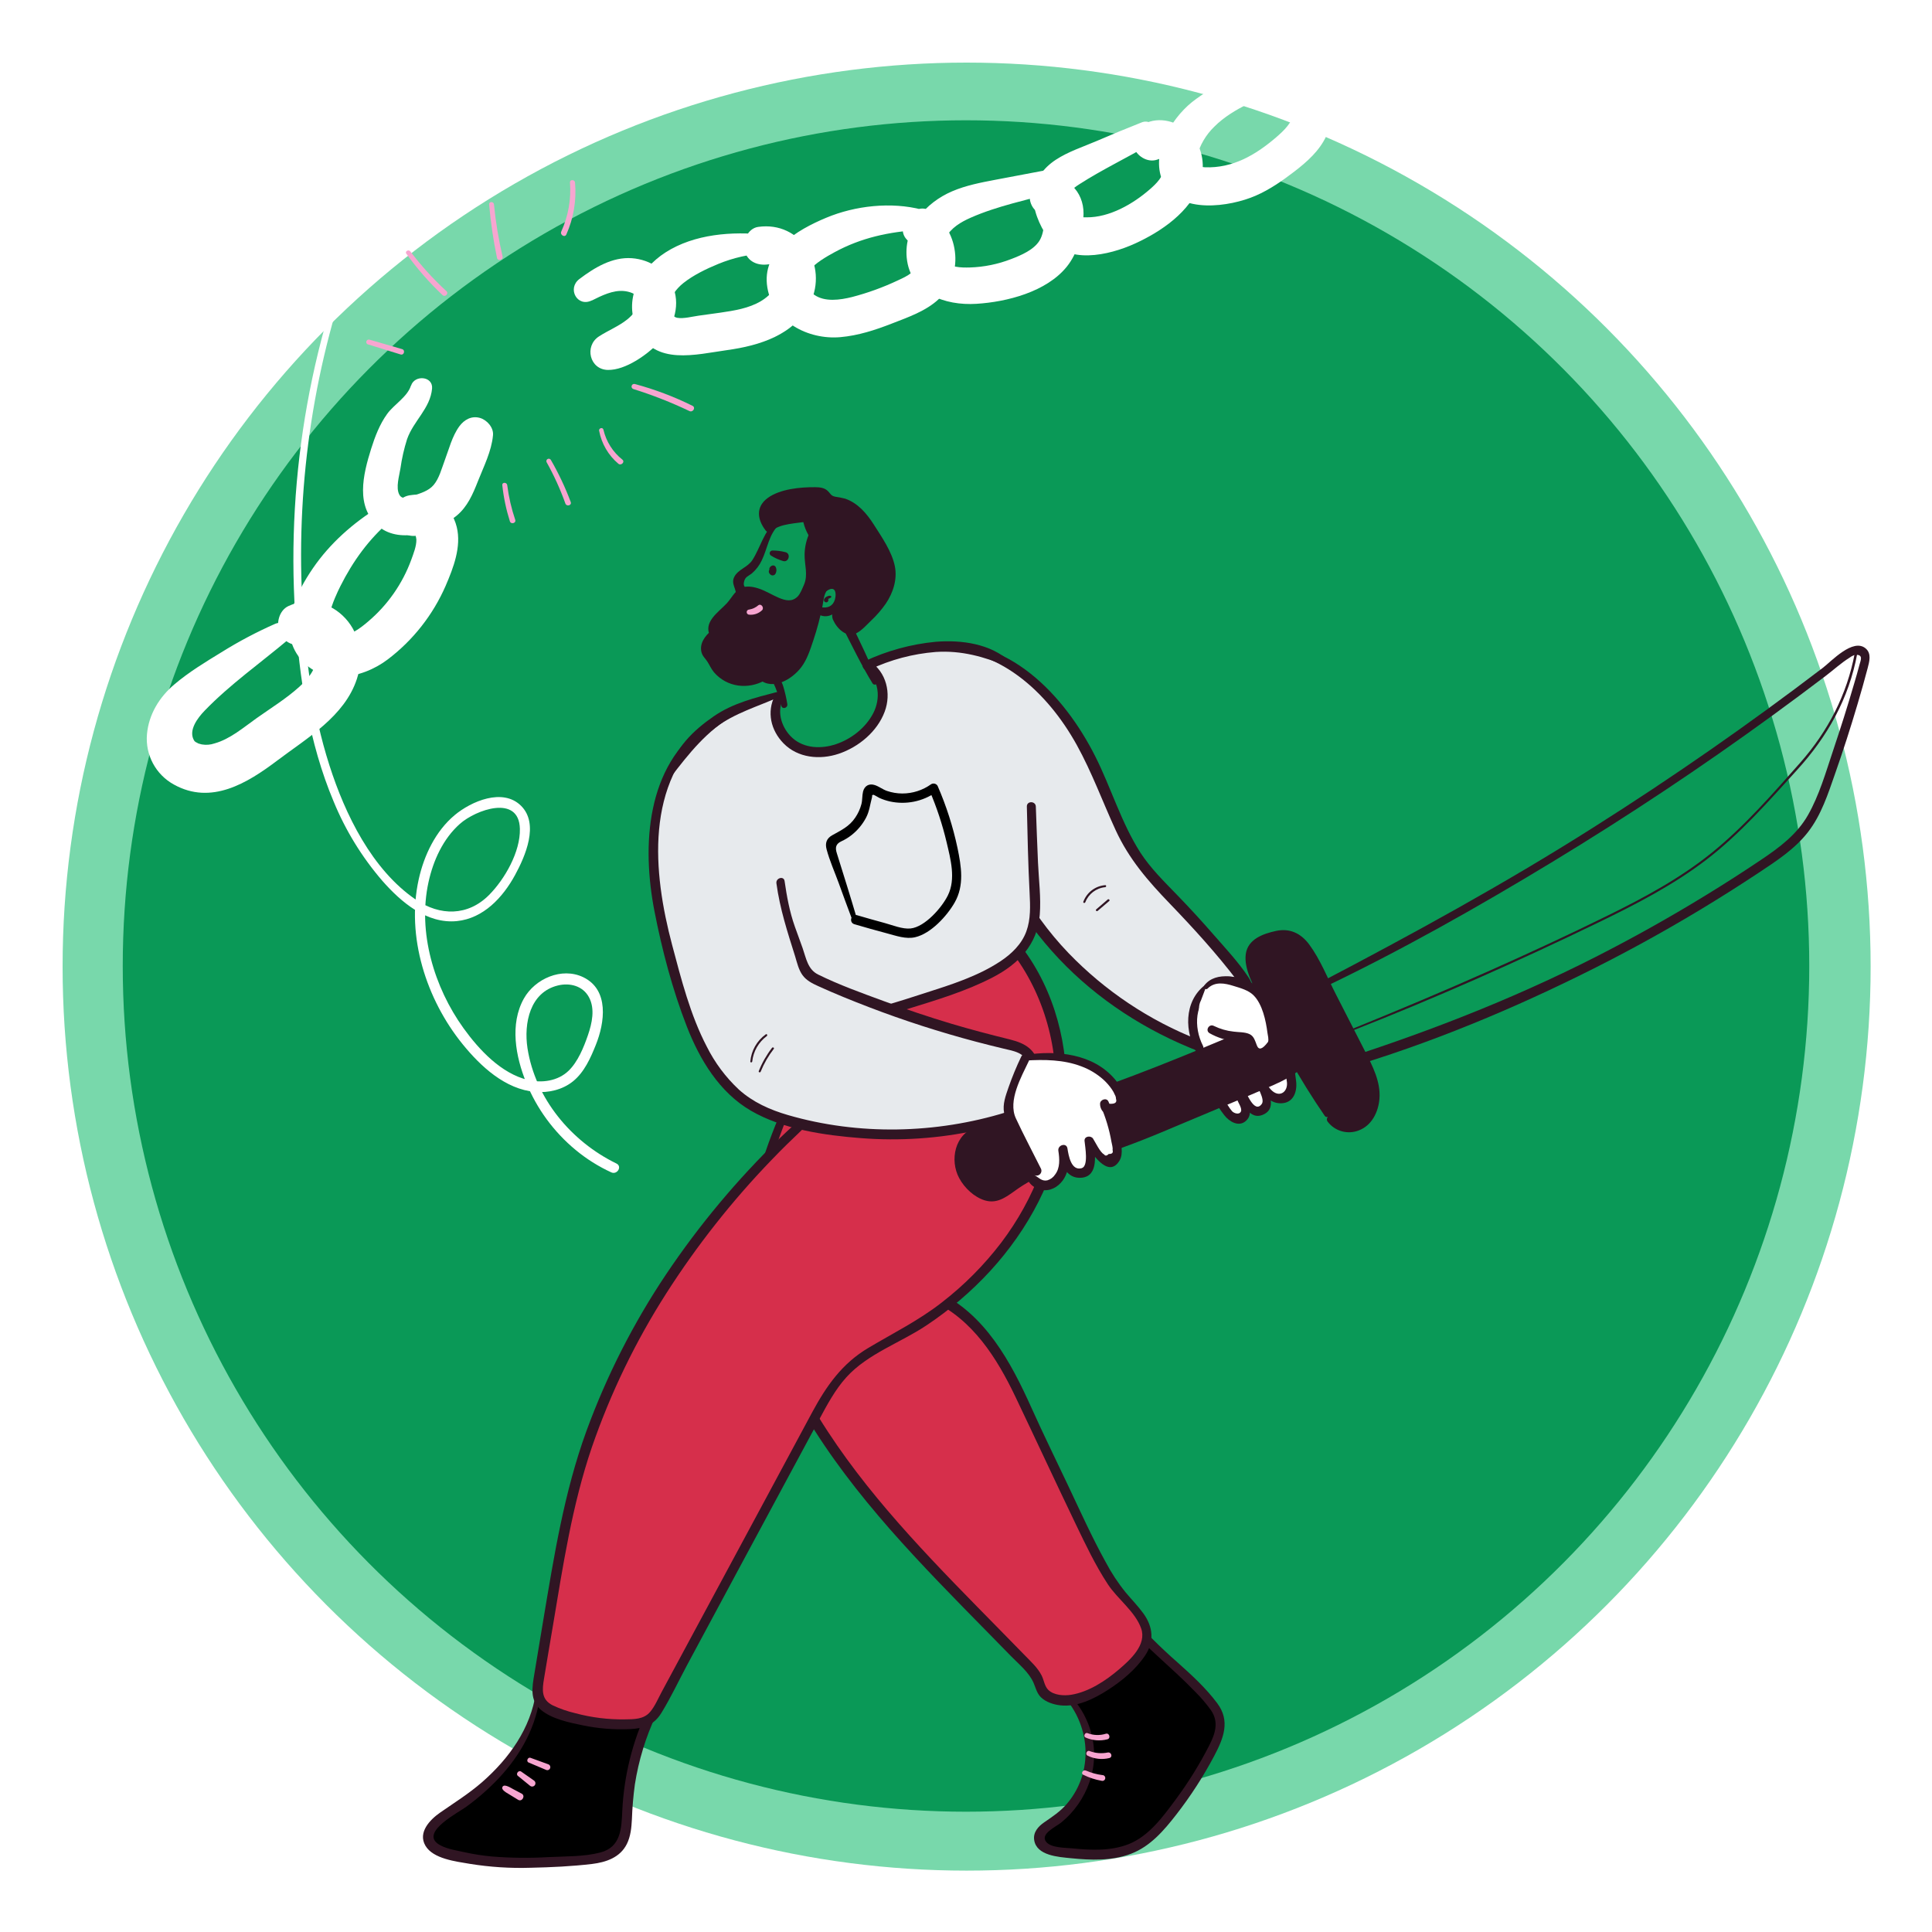 <svg width="1574" height="1574" viewBox="0 0 1574 1574" fill="none" xmlns="http://www.w3.org/2000/svg">
<g filter="url(#filter0_f_2_19)">
<circle cx="787.5" cy="787.5" r="736.5" fill="#78d8ab"/>
</g>
<ellipse cx="787" cy="787" rx="687" ry="689" fill="#0A9957"/>
<path d="M861.951 1374.82C879.417 1388.44 889.14 1409.73 887.997 1431.85C886.854 1453.97 874.99 1474.14 856.213 1485.89C852.094 1488.45 847.22 1491.25 846.51 1496.03C845.353 1503.9 855.673 1507.79 863.571 1508.73C885.906 1511.41 910.216 1513.7 929.374 1501.88C937.504 1496.88 944.013 1489.68 950.09 1482.31C964.925 1464.29 977.767 1444.72 988.391 1423.94C992.309 1416.22 996.011 1407.63 993.775 1399.26C992.464 1394.4 989.255 1390.31 986.062 1386.41C965.3 1361.03 945.725 1351.16 916.649 1316.99" fill="black"/>
<path d="M860.625 1376.24C887.866 1399.72 893.018 1441.72 869.186 1469.57C863.756 1475.92 857.339 1480.07 850.552 1484.77C845.77 1488.09 841.636 1492.75 842.531 1498.98C844.366 1511.92 862.584 1512.86 872.348 1513.87C888.683 1515.53 905.99 1516.2 921.6 1510.2C937.211 1504.19 948.271 1491.28 958.405 1478.23C969.969 1463.34 980.229 1447.48 989.07 1430.83C996.783 1416.27 1002.54 1402.14 991.693 1387.64C982.437 1375.22 970.946 1364.74 959.454 1354.48C945.216 1342.01 931.818 1328.61 919.348 1314.37C916.109 1310.59 910.633 1316.08 913.888 1319.85C932.182 1341.07 954.178 1358.01 973.553 1378.09C978.348 1382.83 982.734 1387.95 986.664 1393.43C993.204 1403.07 989.996 1412.54 985.121 1422.09C977.267 1437.46 968.15 1452.15 957.865 1466.02C947.607 1479.9 936.085 1495.88 919.456 1502.44C904.972 1508.14 888.776 1507.37 873.582 1505.85C867.905 1505.29 856.336 1505.57 852.326 1500.57C847.066 1494.03 860.44 1488.23 864.666 1484.73C875.132 1476.17 883.032 1464.88 887.495 1452.12C897.738 1423.17 887.033 1391.5 862.815 1373.2C861.118 1371.91 858.912 1374.75 860.532 1376.17L860.625 1376.24Z" fill="#301523"/>
<path d="M438.391 1379.24C433.64 1422.21 399.581 1455.82 363.47 1478.33C355.403 1483.36 345.778 1491.79 349.68 1500.59C351.732 1505.21 356.869 1507.4 361.604 1508.95C398.1 1520.72 437.388 1517.97 475.581 1515.12C485.916 1514.33 497.392 1512.99 504.148 1504.95C510.55 1497.35 510.565 1486.33 510.951 1476.32C512.11 1448.23 518.908 1420.67 530.942 1395.26" fill="black"/>
<path d="M436.647 1378.74C432.375 1408.05 414.867 1432.5 392.979 1451.72C382.181 1461.17 370.319 1468.55 358.611 1476.69C350.266 1482.49 340.286 1492.84 346.564 1503.65C352.842 1514.47 371.63 1516.55 382.705 1518.46C399.126 1521.12 415.764 1522.19 432.39 1521.66C448.988 1521.3 465.863 1520.53 482.352 1518.57C493.813 1517.17 505.228 1513.3 510.688 1502.3C513.773 1496.13 514.452 1489.06 514.807 1482.24C515.136 1472.72 515.944 1463.21 517.229 1453.77C520.272 1434.27 526.058 1415.3 534.412 1397.42C536.649 1392.64 529.522 1388.44 527.301 1393.26C515.278 1418.93 508.378 1446.7 506.986 1475.01C506.292 1489.66 505.968 1504.83 489.078 1509.24C475.719 1512.72 460.556 1512.32 446.813 1512.99C431.487 1513.87 416.118 1513.71 400.815 1512.49C393.132 1511.78 385.502 1510.58 377.97 1508.9C371.214 1507.36 362.067 1506.14 356.375 1501.85C343.51 1492.01 373.342 1476.77 379.991 1471.89C389.524 1464.95 398.395 1457.13 406.491 1448.56C424.554 1429.26 437.496 1405.78 440.195 1379.22C440.396 1377.17 436.879 1376.67 436.57 1378.73L436.647 1378.74Z" fill="#301523"/>
<path d="M679.826 832.998C642.574 885.814 620.3 948.101 608.237 1011.59C605.322 1027.02 602.067 1036.58 609.965 1049.95C622.398 1071.1 630.557 1094.33 641.185 1116.37C687.461 1212.2 766.716 1283.66 839.183 1359.18C851.709 1372.22 842.839 1379.51 860.871 1384.5C881.926 1390.33 917.096 1364.87 929.452 1346.86C945.756 1323.12 919.61 1311.38 904.571 1286.7C886.461 1257.1 871.406 1220.28 855.596 1189.4C842.932 1164.72 833.353 1138.34 819.593 1114.17C805.834 1090 787.062 1067.45 761.718 1056.02C813.985 974.705 838.546 878.669 831.733 782.249" fill="#D62F4B"/>
<path d="M679.178 832.628C650.888 872.733 630.959 918.114 617.693 965.284C614.413 976.956 611.528 988.746 609.04 1000.65C606.88 1010.99 603.672 1021.94 603.656 1032.57C603.641 1043.2 609.456 1051.4 614.207 1060.55C620.053 1071.83 625.005 1083.55 630.064 1095.2C649.315 1139.57 674.705 1180.03 705.031 1217.66C735.357 1255.28 769.061 1289.54 802.78 1323.86C811.007 1332.21 819.198 1340.57 827.352 1348.96C835.065 1356.88 842.114 1363.69 846.171 1374.08C850.968 1386.32 865.283 1388.26 876.852 1385.5C893.928 1381.43 909.877 1370.07 922.032 1357.73C932.244 1347.35 940.311 1334.59 932.352 1320.37C927.925 1312.52 921.153 1306.14 915.384 1299.32C907.517 1290.06 901.501 1279.54 895.779 1268.84C883.824 1246.56 873.69 1223.38 862.63 1200.67C851.046 1176.87 840.587 1152.53 828.833 1128.82C818.977 1108.95 807.238 1089.72 790.918 1074.39C787.678 1071.32 784.263 1068.44 780.691 1065.76C778.48 1064.11 776.213 1062.57 773.889 1061.14C771.575 1059.69 767.379 1058.48 765.636 1056.51C763.029 1053.5 769.307 1046.85 771.39 1043.37C774.567 1038.03 777.653 1032.63 780.645 1027.17C792.086 1005.95 801.784 983.834 809.644 961.043C825.402 915.529 833.76 867.784 834.402 819.624C834.556 807.192 834.14 794.774 833.26 782.372C833.137 780.537 830.268 780.521 830.407 782.372C836.934 878.522 812.418 974.228 760.469 1055.4C760.072 1056.09 760.306 1056.97 760.993 1057.37C794.265 1072.8 814.38 1104.65 829.62 1136.67C846.094 1171.24 862.136 1206.09 878.703 1240.55C886.647 1257.14 894.683 1274.1 904.787 1289.52C912.87 1301.86 927.277 1311.93 932.182 1326.03C937.195 1340.47 923.544 1353.41 913.672 1361.94C902.412 1371.62 888.39 1380.9 873.566 1383.46C866.718 1384.65 857.524 1384 852.218 1378.83C848.886 1375.63 848.315 1370.5 846.295 1366.49C843.21 1360.32 837.826 1355.6 833.075 1350.68C826.442 1343.83 819.784 1337.01 813.1 1330.21C788.157 1304.81 763.076 1279.53 739.228 1253.09C714.995 1226.23 692.012 1198.13 672.19 1167.83C662.142 1152.56 653.01 1136.71 644.842 1120.35C636.512 1103.6 629.756 1086.14 621.704 1069.23C617.076 1059.39 609.055 1049.18 606.988 1038.51C605.153 1028.88 608.268 1018.7 610.073 1009.29C614.079 988.534 619.228 968.013 625.498 947.823C638.209 907.224 656.21 868.368 680.505 833.368C681.06 832.582 679.78 831.826 679.224 832.612L679.178 832.628Z" fill="#F7A5D0"/>
<path d="M677.897 831.887C654.978 864.395 636.8 899.999 623.909 937.627C617.371 956.316 611.937 975.373 607.636 994.7C604.088 1010.76 597.131 1030.44 603.64 1046.51C606.88 1054.49 611.862 1061.83 615.58 1069.65C620.469 1079.85 624.835 1090.29 629.323 1100.64C637.159 1118.7 646.118 1136.25 656.148 1153.19C675.83 1186.2 699.508 1216.7 724.79 1245.58C750.535 1274.88 778.022 1302.74 805.402 1330.6C811.48 1336.77 817.547 1342.97 823.604 1349.2C830.067 1355.84 838.443 1362.5 842.114 1371.2C843.888 1375.35 844.767 1379.62 848.161 1382.89C852.217 1386.78 858.418 1388.71 863.894 1389.35C877.361 1390.9 891.259 1384.08 902.257 1377.01C913.779 1369.66 925.148 1360.29 932.845 1348.86C940.542 1337.43 939.493 1325.45 931.503 1314.45C927.153 1308.46 921.939 1303.16 917.188 1297.48C910.838 1289.64 905.279 1281.18 900.591 1272.25C889.469 1252.1 880.045 1231.09 870.203 1210.31C860.208 1189.2 849.919 1168.28 840.34 1146.96C823.557 1109.65 802.625 1070.56 763.862 1052.31L765.404 1058.22C818.14 976.257 842.93 879.425 836.067 782.203C835.666 776.727 827.105 776.665 827.475 782.203C833.887 877.849 809.537 973.038 757.985 1053.86C756.798 1055.92 757.485 1058.55 759.527 1059.76C792.429 1075.02 812.158 1106.33 827.26 1137.95C843.764 1172.51 859.838 1207.24 876.435 1241.78C884.41 1258.36 892.446 1275.3 902.565 1290.71C910.509 1302.82 924.793 1312.85 929.683 1326.64C934.418 1339.96 920.813 1352.19 911.743 1359.97C900.946 1369.22 887.063 1378.4 872.733 1380.72C866.856 1381.67 858.665 1381.21 854.099 1376.81C851.014 1373.9 850.49 1368.72 848.623 1365.03C845.384 1358.64 839.893 1353.74 834.972 1348.65C828.339 1341.8 821.655 1334.97 814.919 1328.16C789.992 1302.76 764.911 1277.48 741.064 1251.04C716.985 1224.35 694.171 1196.45 674.473 1166.35C664.435 1151.08 655.308 1135.22 647.139 1118.87C638.81 1102.12 632.069 1084.64 624.002 1067.77C619.451 1058.19 611.461 1048.21 609.517 1037.74C607.836 1028.64 610.859 1018.89 612.602 1009.97C616.547 989.205 621.582 968.661 627.688 948.425C640.028 907.887 657.721 869.093 681.676 834.062C683.312 831.687 679.486 829.527 677.836 831.826L677.897 831.887Z" fill="#301523"/>
<path d="M735.727 816.616C723.032 852.943 692.66 879.721 664.015 905.419C558.507 1000.11 480.039 1122.33 456.407 1263.48L438.591 1369.61C437.758 1374.61 436.956 1379.98 439.085 1384.57C441.63 1390.02 447.584 1392.92 453.199 1395.06C473.215 1402.62 494.612 1405.83 515.964 1404.47C520.114 1404.21 524.433 1403.71 527.996 1401.57C532.423 1398.92 535.061 1394.17 537.498 1389.62L663.984 1154.47C671.851 1139.85 679.934 1124.94 692.213 1113.75C703.38 1103.59 717.309 1097.14 730.544 1089.89C787.864 1058.42 835.914 1007.27 855.488 944.892C875.063 882.513 863.047 809.151 818.236 761.518L809.506 773.503" fill="#D62F4B"/>
<path d="M735.079 816.431C717.402 864.373 672.175 894.606 637.052 929.035C602.721 962.584 571.949 999.59 545.225 1039.46C518.666 1079.12 496.947 1121.81 480.532 1166.63C462.33 1216.67 454.155 1268.44 445.378 1320.7L438.005 1364.66C436.462 1373.91 434.272 1383.89 442.339 1390.79C450.854 1398.07 464.891 1400.77 475.504 1402.96C487.891 1405.52 500.55 1406.53 513.187 1405.97C523.507 1405.47 530.88 1403.25 536.479 1394.17C544.192 1381.64 550.578 1368.08 557.535 1355.11C571.819 1328.52 586.113 1301.94 600.417 1275.38L643.33 1195.64C650.59 1182.11 657.86 1168.59 665.141 1155.09C671.697 1142.92 678.33 1130.52 687.646 1120.2C705.246 1100.75 732.025 1091.85 753.497 1077.46C772.353 1064.88 789.634 1050.09 804.97 1033.4C835.528 999.991 857.755 958.436 864.064 913.286C870.126 869.957 862.26 824.021 839.214 786.522C833.454 777.196 826.784 768.463 819.3 760.453C818.968 760.165 818.529 760.033 818.093 760.089C817.657 760.145 817.266 760.384 817.017 760.746L808.457 772.824C807.516 774.151 809.675 775.37 810.631 774.089L819.532 762.212L817.249 762.505C848.639 796.564 863.864 842.361 863.139 888.375C862.414 934.388 845.168 978.273 817.403 1014.51C803.444 1032.61 787.247 1048.87 769.199 1062.9C750.273 1077.7 729.372 1088.1 708.825 1100.27C687.893 1112.61 675.507 1130.46 664.092 1151.5C650.538 1176.57 637.041 1201.67 623.601 1226.79C596.226 1277.69 568.831 1328.59 541.415 1379.5C538.423 1385.04 535.785 1391.45 531.667 1396.3C525.882 1403.13 517.352 1403.25 508.976 1403.39C495.184 1403.62 481.428 1401.93 468.099 1398.38C461.391 1396.78 454.866 1394.49 448.633 1391.54C438.175 1386.22 438.792 1376.95 440.427 1366.96C442.725 1352.8 445.178 1338.65 447.553 1324.51C455.883 1274.93 463.256 1225.54 479.56 1177.8C494.777 1133.67 515.173 1091.5 540.32 1052.17C565.372 1013.01 594.312 976.472 626.701 943.119C643.021 926.151 660.39 910.51 677.697 894.653C694.079 879.629 710.09 863.879 722.322 845.184C728.123 836.311 732.846 826.777 736.39 816.786C736.683 815.969 735.387 815.629 735.094 816.431H735.079Z" fill="#F7A5D0"/>
<path d="M733.783 816.077C715.69 863.293 670.232 893.295 635.278 927.308C600.645 960.898 569.625 998.023 542.727 1038.08C516.024 1077.93 494.205 1120.85 477.741 1165.9C459.554 1215.94 451.379 1267.71 442.602 1319.97L435.306 1363.9C433.547 1374.44 431.527 1385.28 440.658 1392.98C449.528 1400.48 463.796 1403.38 474.779 1405.63C487.408 1408.26 500.316 1409.29 513.203 1408.71C524.479 1408.17 532.701 1405.49 538.824 1395.54C546.537 1383.01 552.877 1369.44 559.803 1356.47C574.045 1329.84 588.334 1303.26 602.669 1276.7L645.582 1196.99C652.863 1183.47 660.138 1169.96 667.409 1156.45C673.857 1144.48 680.351 1132.23 689.513 1122.08C706.944 1102.82 733.552 1094.01 754.839 1079.75C773.886 1067.09 791.344 1052.18 806.837 1035.35C837.688 1001.61 860.378 959.762 866.826 914.15C872.996 870.049 865.16 823.342 841.714 785.149C835.863 775.586 829.039 766.654 821.352 758.494C820.391 757.558 819.054 757.111 817.723 757.283C816.392 757.454 815.212 758.224 814.519 759.374L806.282 771.575C803.922 775.092 809.552 779.55 812.221 776.202L821.352 764.634H815.182C845.925 798.399 860.949 843.009 860.239 888.452C859.545 933.555 842.762 976.607 815.691 1012.39C801.752 1030.66 785.49 1047.03 767.318 1061.09C748.576 1075.73 727.829 1086 707.483 1098.11C686.181 1110.73 673.455 1128.85 661.856 1150.28C648.312 1175.35 634.815 1200.45 621.365 1225.57C594 1276.48 566.59 1327.39 539.133 1378.28C536.202 1383.69 533.611 1390.08 529.569 1394.78C524.386 1400.85 516.427 1400.66 508.992 1400.77C495.457 1400.97 481.96 1399.29 468.886 1395.79C462.409 1394.28 456.111 1392.09 450.099 1389.25C440.921 1384.51 441.723 1376.69 443.173 1367.82C445.486 1353.66 447.939 1339.52 450.315 1325.37C458.644 1275.79 466.017 1226.4 482.322 1178.68C497.494 1134.79 517.796 1092.85 542.804 1053.73C567.706 1014.76 596.419 978.356 628.522 945.062C644.765 928.094 662.056 912.314 679.302 896.38C695.776 881.171 711.695 865.221 723.819 846.187C729.578 837.131 734.238 827.422 737.701 817.264C738.55 814.781 734.74 813.825 733.814 816.2L733.783 816.077Z" fill="#301523"/>
<path d="M760.237 526.962C793.047 523.059 825.933 538.778 849.364 562.07C872.795 585.362 888.097 615.549 900.931 645.998C909.137 665.434 916.633 685.456 929.004 702.532C936.532 712.897 945.694 721.952 954.61 731.145C974.097 751.239 992.567 772.254 1010.02 794.188C1012.74 797.257 1014.93 800.761 1016.5 804.554C1018.66 810.724 1017.42 817.604 1016.16 824.051C1013.9 835.62 1010.31 848.932 999.451 853.529C992.078 856.614 983.579 854.593 976.128 851.663C888.899 817.357 817.742 745.352 800.883 651.906" fill="#E7EAED"/>
<path d="M760.237 528.89C812.822 525.929 853.359 563.751 877.268 606.973C889.608 629.277 898.262 653.109 908.874 676.216C919.78 699.971 935.39 717.864 953.345 736.498C972.426 756.335 991.245 776.989 1007.92 798.908C1016.17 809.706 1013.03 824.344 1008.49 836.361C1006.42 841.852 1003.21 847.359 997.461 849.549C990.412 852.233 982.931 849.688 976.236 847.05C936.335 831.395 900.279 807.319 870.527 776.465C854.041 759.284 840.024 739.894 828.879 718.852C817.434 697.148 810.986 674.427 804.939 650.811C803.813 646.399 796.209 647.155 796.764 651.906C802.055 697.195 826.951 741.048 856.814 774.675C887.387 809.12 926.336 835.682 968.786 853.344C979.583 857.833 992.386 862.722 1003.54 856.429C1012.55 851.308 1016.65 841.004 1018.96 831.486C1022.05 819.347 1024.29 806.806 1016.94 795.87C1008.92 783.853 998.711 772.901 989.178 762.027C979.357 750.715 969.243 739.696 958.836 728.97C948.286 718.065 937.349 707.375 929.066 694.603C913.486 670.293 905.296 642.003 892.369 616.32C867.566 566.96 820.457 515.856 759.713 525.096C757.568 525.435 758.078 529.014 760.237 528.89V528.89Z" fill="#301523"/>
<path d="M975.481 849.025C979.546 868.855 987.482 887.688 998.835 904.448C1000.28 906.896 1002.25 909.001 1004.59 910.618C1006.97 912.231 1010.1 912.231 1012.49 910.618C1015.57 908.103 1014.94 903.044 1013.32 899.265C1011.7 895.485 1009.37 891.552 1010.23 887.588C1012.9 891.398 1014.09 896.102 1016.7 899.928C1019.3 903.753 1024.41 906.715 1028.37 904.556C1032.34 902.396 1032.63 896.843 1031.23 892.493C1029.82 888.143 1027.17 884.287 1026.51 879.813C1028.99 884.657 1031.63 889.701 1036.06 892.786C1040.48 895.871 1047.22 896.226 1050.54 892.046C1053.36 888.467 1052.73 883.284 1051.94 878.703C1047.61 853.436 1042.21 826.103 1023.35 808.888C1018.9 804.578 1013.44 801.463 1007.47 799.834C994.855 796.841 981.25 804.245 975.311 815.83C969.372 827.414 970.684 842.053 977.008 853.652" fill="white"/>
<path d="M973.352 849.025C976.128 870.034 984.365 891.907 997.569 908.72C1001.5 913.734 1009.15 918.454 1015.02 913.225C1023.22 905.898 1013.21 895.686 1013.64 887.665L1007.18 889.424C1011.81 896.766 1017.36 913.903 1029.67 907.826C1041.52 901.964 1031.69 887.156 1029.9 878.919L1023.36 881.68C1027.51 889.778 1033.36 899.033 1043.64 898.848C1053.67 898.679 1056.89 889.686 1055.98 881.094C1053.56 859.607 1048.27 835.312 1035.62 817.357C1024.07 800.975 1004.5 788.543 985.059 800.25C965.624 811.958 964.158 836.962 973.83 855.55C975.974 859.684 982.175 856.028 980 851.894C972.426 836.993 972.873 816.092 988.761 806.698C1004.4 797.443 1019.81 808.241 1028.97 821.182C1037.1 832.72 1041.39 846.387 1044.4 860.023C1046.15 867.141 1047.5 874.35 1048.46 881.618C1049.31 889.238 1042.98 894.221 1036.63 888.868C1033.34 886.092 1031.37 881.819 1029.42 878.071C1027.48 874.322 1022.02 876.991 1022.87 880.832C1023.85 885.228 1030.76 895.501 1027.99 899.342C1021.82 908.011 1015.08 889.177 1013.06 885.86C1012.23 884.564 1010.65 883.956 1009.17 884.359C1007.69 884.762 1006.64 886.082 1006.58 887.619C1006.39 890.348 1006.8 893.086 1007.78 895.64C1008.63 898.046 1012.07 902.921 1011.02 905.45C1009.69 908.535 1005.34 906.993 1003.79 905.342C1002.49 903.802 1001.32 902.162 1000.28 900.437C998.094 897.167 996.073 893.758 994.114 890.303C987.046 876.978 981.43 862.932 977.362 848.408C976.714 846.202 972.827 846.495 973.166 848.979L973.352 849.025Z" fill="#301523"/>
<path d="M1016.28 841.281C953.335 869.52 889.115 894.658 823.619 916.695C818.853 918.443 813.938 919.754 808.935 920.613C804.754 921.215 800.451 921.184 796.44 922.495C787.062 925.58 781.185 935.93 781.786 945.787C782.388 955.644 788.589 964.606 796.718 970.221C800.187 972.899 804.429 974.382 808.811 974.447C814.719 974.169 819.609 970.066 824.36 966.549C849.194 948.178 880.693 942.1 909.923 932.089C923.575 927.462 936.902 921.785 950.199 916.171L1032.82 881.325C1048.6 874.661 1066.64 865.19 1068.9 848.207C1069.99 840.001 1066.41 831.101 1059.38 826.72C1052.34 822.339 1042.13 823.419 1036.81 829.805" fill="#301523"/>
<path d="M1015.63 838.921C966.673 859.514 917.466 879.814 866.949 896.288C854.285 900.406 841.945 905.419 829.389 909.846C823.933 911.974 818.367 913.808 812.714 915.338C806.991 916.711 800.898 916.402 795.268 918.191C777.868 923.76 773.518 945.155 781.462 959.839C785.766 967.814 793.695 975.404 802.533 978.01C813.439 981.219 821.367 973.846 829.728 968.107C849.364 954.657 872.595 948.348 895.084 941.437C918.963 934.095 941.823 924.469 964.806 914.705C988.839 904.556 1012.99 894.653 1036.92 884.256C1053.73 876.929 1075.16 864.419 1073.31 843.009C1071.63 823.681 1048.41 811.218 1033.8 826.735C1030.05 830.7 1035.95 836.638 1039.82 832.736C1047.86 824.622 1060.21 828.818 1063.73 839.091C1066.66 847.606 1062.8 856.182 1056.69 862.229C1043.64 875.047 1023.28 880.739 1006.87 887.588C967.969 903.985 929.452 921.801 889.022 934.126C871.438 939.478 853.652 944.723 837.302 953.299C829.589 957.31 823.234 962.925 815.861 967.182C803.999 974.123 790.995 962.678 787.339 951.217C784.686 942.903 787.077 932.707 794.898 928.079C799.279 925.441 804.616 925.704 809.536 924.994C814.733 924.12 819.846 922.809 824.823 921.076C845.091 914.597 864.928 907.394 884.765 899.928C929.714 883.053 974.231 864.018 1017.42 843.379C1019.89 842.207 1018.1 837.857 1015.56 838.921H1015.63Z" fill="#301523"/>
<path d="M631.961 424.832C622.151 433.131 619.621 445.872 612.957 456.299C609.163 462.207 601.389 463.811 598.257 469.904C595.126 475.997 600.648 479.884 599.383 485.792C596.668 498.672 586.596 513.465 592.519 526.993C596.823 536.803 611.569 541.786 621.38 542.727C625.899 543.158 626.763 535.939 622.444 534.875C611.076 532.068 597.116 530.093 598.581 515.285C599.434 508.694 601.065 502.227 603.44 496.019C605.075 491.392 608.5 485.314 607.435 480.255C606.772 477.169 605.337 477.37 606.232 473.714C607.219 469.735 609.687 469.457 612.664 467.035C616.028 464.132 618.736 460.546 620.608 456.515C625.236 447.152 626.501 434.75 634.676 427.624C636.604 425.942 633.812 423.212 631.9 424.832H631.961Z" fill="#301523"/>
<path d="M629.663 465.138C629.91 464.984 629.755 465.138 629.586 465.138C629.416 465.138 629.03 465.045 629.431 465.138L627.766 462.948C627.736 463.219 627.736 463.493 627.766 463.765C627.766 464.043 627.766 464.027 627.766 463.765C627.773 463.904 627.773 464.043 627.766 464.182C627.766 464.428 627.766 464.459 627.766 464.274C627.766 464.089 627.642 464.675 627.611 464.737C627.827 464.182 627.442 464.937 627.364 465.045L630.851 464.135C631.132 464.324 631.344 464.601 631.452 464.922C631.182 463.947 630.373 463.217 629.376 463.048C628.379 462.878 627.374 463.301 626.798 464.132C626.221 464.963 626.178 466.053 626.686 466.927C627.017 467.596 627.559 468.138 628.228 468.47C629.44 469.163 630.984 468.758 631.699 467.56C632.77 465.796 632.834 463.599 631.869 461.775C631.336 460.895 630.289 460.469 629.293 460.726C628.299 461.009 627.467 461.69 626.994 462.608C626.605 463.34 626.723 464.238 627.287 464.845C627.888 465.423 628.795 465.542 629.524 465.138H629.663Z" fill="#301523"/>
<path d="M628.121 452.643C631.181 454.547 634.479 456.035 637.931 457.071C642.559 458.52 644.61 451.024 639.921 449.852C636.431 448.943 632.838 448.492 629.231 448.51C628.247 448.541 627.399 449.213 627.143 450.165C626.888 451.116 627.285 452.123 628.121 452.643V452.643Z" fill="#301523"/>
<path d="M671.774 482.722C673.316 481.504 676.324 479.221 678.484 479.853C681.569 480.779 680.844 486.301 680.211 488.399C678.53 493.952 674.226 495.618 668.951 494.708C665.635 494.137 663.352 498.472 666.56 500.4C676.077 506.076 686.613 496.189 687.091 486.748C687.338 482.26 685.98 476.815 681.507 474.763C677.034 472.712 672.252 476.182 669.383 479.622C668.041 481.165 669.876 484.172 671.774 482.707V482.722Z" fill="#301523"/>
<path d="M677.003 485.607C676.078 485.005 674.674 485.53 673.764 485.946C672.854 486.363 671.404 487.396 671.296 488.692C671.221 489.359 671.516 490.015 672.065 490.4C672.615 490.786 673.332 490.841 673.933 490.543C674.537 490.171 674.896 489.505 674.877 488.797C674.858 488.088 674.463 487.443 673.841 487.103C673.466 486.898 673.012 486.903 672.642 487.118C672.273 487.333 672.043 487.725 672.036 488.152C672.006 488.341 672.006 488.534 672.036 488.723C672.113 489.047 672.16 489.031 672.144 488.723L672.622 488.245L672.468 488.337L673.131 488.152H672.962L673.625 488.337L673.856 488.97L674.011 488.785C674.166 488.647 674.31 488.497 674.442 488.337C674.692 488.083 674.972 487.86 675.275 487.674C675.862 487.304 676.602 487.196 677.096 486.687C677.237 486.541 677.304 486.338 677.277 486.136C677.25 485.935 677.132 485.757 676.957 485.653L677.003 485.607Z" fill="#301523"/>
<path d="M661.423 435.305C656.996 444.561 657.474 455.605 660.035 465.616C660.621 467.385 660.877 469.246 660.791 471.107C660.487 472.745 659.886 474.313 659.017 475.735L653.803 485.638C652.911 487.661 651.59 489.466 649.932 490.929C647.556 492.457 644.698 493.051 641.91 492.595C630.048 491.33 620.053 480.841 608.16 481.797C606.939 481.849 605.746 482.182 604.674 482.769C603.628 483.532 602.733 484.484 602.036 485.576C598.089 490.937 593.614 495.887 588.678 500.353C586.125 502.356 583.911 504.757 582.122 507.464C580.58 510.272 580.102 514.036 582.03 516.642C579.32 518.584 577.157 521.193 575.752 524.216C574.354 527.31 574.762 530.922 576.816 533.626C577.479 534.412 578.359 535.045 578.914 535.878C579.447 536.667 579.887 537.516 580.225 538.407C583.638 545.934 590.144 551.613 598.062 553.979C605.98 556.345 614.535 555.167 621.518 550.748C623.673 552.959 626.737 554.038 629.802 553.663C632.827 553.262 635.737 552.238 638.347 550.655C642.789 548.349 646.706 545.151 649.854 541.261C652.33 537.765 654.313 533.945 655.747 529.908C660.869 516.943 664.723 503.511 667.254 489.803C667.656 486.598 668.557 483.475 669.923 480.548C671.342 477.578 674.182 475.54 677.45 475.149C678.675 475.239 679.906 475.198 681.121 475.025C683.034 474.501 684.206 472.65 685.255 470.938C687.492 467.143 689.883 462.963 689.189 458.597C688.497 455.564 687.012 452.77 684.885 450.499C680.025 444.855 674.778 439.557 669.182 434.642C668.087 433.639 666.622 432.575 665.295 433.208" fill="#301523"/>
<path d="M659.527 434.133C657.018 439.567 655.648 445.457 655.501 451.44C655.315 460.125 658.586 468.238 654.945 476.537C653.742 479.252 651.999 483.787 649.917 485.9C645.289 490.62 639.937 489.278 634.615 487.072C628.908 484.697 623.678 481.211 617.755 479.36C613.405 477.956 607.929 477.046 603.641 479.051C598.798 481.303 595.697 487.643 592.149 491.484C585.162 499.012 572.498 506.77 578.699 518.586L579.3 513.959C574.302 518.216 569.829 524.17 571.449 531.158C572.235 534.551 574.534 536.294 576.323 539.071C578.112 541.847 579.408 544.979 581.66 547.678C592.242 560.018 609.611 562.023 623.432 554.126L618.804 553.54C629.756 562.795 645.382 553.339 652.739 543.652C657.568 537.359 660.082 529.245 662.581 521.825C665.689 512.57 668.204 503.126 670.108 493.551C670.957 489.386 671.281 481.751 675.584 479.422C678.376 477.879 681.754 479.19 684.562 477.262C688.958 474.177 692.429 466.464 692.768 461.22C693.261 453.723 687.539 447.8 682.772 442.71C678.006 437.619 672.437 429.814 665.218 429.536C660.437 429.351 660.483 436.647 665.218 436.925C667.964 437.095 672.731 443.095 674.643 444.931C676.556 446.766 678.623 448.849 680.428 450.977C683.42 454.479 685.734 457.873 685.163 462.793C684.566 466.989 681.537 470.43 677.451 471.555C669.445 474.162 666.113 478.002 664.247 486.502C661.671 498.271 659.187 509.794 655.115 521.178C652.755 527.78 650.379 535.276 645.567 540.567C641.325 545.195 630.543 553.524 624.203 548.141C622.956 546.953 621.084 546.709 619.575 547.539C609.395 553.354 596.916 552.475 588.555 543.883C585.671 540.922 584.159 537.497 582.215 533.95C580.997 531.744 578.976 531.512 578.791 528.15C578.606 524.787 582.37 521.393 584.73 519.373C585.927 518.131 586.171 516.252 585.331 514.745C582.015 508.405 594.833 500.06 598.443 496.065C603.286 490.713 605.4 484.404 613.667 485.962C624.126 487.936 632.934 496.451 644.009 496.019C654.452 495.618 659.681 483.679 662.858 475.133C664.879 469.719 662.735 465.215 661.671 459.816C659.931 451.838 660.569 443.526 663.506 435.907C664.401 433.64 660.545 431.989 659.511 434.226L659.527 434.133Z" fill="#301523"/>
<path d="M664.832 441.645C660.668 435.828 657.95 429.102 656.903 422.024L639.473 424.971C634.845 425.757 629.709 426.76 626.547 430.308C624.264 427.331 621.919 424.138 621.518 420.389C621.04 415.87 623.677 411.443 627.302 408.697C631.072 406.12 635.338 404.36 639.828 403.53C647.787 401.663 655.919 400.629 664.091 400.445C667.315 400.445 671.095 400.722 672.853 403.437C673.367 404.584 673.981 405.684 674.689 406.723C676.092 408.265 678.437 408.142 680.488 408.265C687.692 408.558 694.371 412.322 699.6 417.351C704.829 422.379 708.624 428.58 712.264 434.812C714.979 439.439 717.632 444.175 720.178 448.926C722.423 452.726 724.166 456.801 725.36 461.05C727.659 470.568 724.605 480.733 719.298 488.954C713.992 497.176 706.572 503.793 699.246 510.287C697.24 512.061 694.865 513.959 692.227 513.573C690.516 513.172 688.976 512.238 687.831 510.904C685.938 509.026 684.243 506.959 682.771 504.734C682.045 503.788 681.586 502.664 681.445 501.48C681.522 500.233 681.881 499.02 682.494 497.932C686.134 489.678 686.167 480.281 682.586 472.002C677.959 461.544 667.917 453.692 665.511 442.525" fill="#301523"/>
<path d="M666.421 440.72C663.336 434.21 660.884 428.38 659.835 421.222C659.573 419.448 657.552 418.893 656.086 419.094C645.782 420.528 632.239 420.358 624.156 427.917L629.463 428.595C624.002 421.269 623.37 413.911 632.902 409.314C637.746 406.985 643.484 406.106 648.759 405.257C654.482 404.332 663.305 402.311 668.396 405.411C672.175 407.725 672.884 410.378 677.45 411.489C682.741 412.769 687.322 412.677 692.181 415.823C698.351 419.772 702.64 425.819 706.434 431.912C712.265 441.244 720.564 452.89 722.214 463.888C724.112 476.506 716.723 487.983 708.409 496.729C704.475 500.847 699.246 507.449 693.57 507.989C691.358 508.181 689.178 507.359 687.643 505.755C686.108 504.151 685.383 501.938 685.672 499.737C685.934 497.947 687.214 496.065 687.677 494.291C690.002 485.498 688.985 476.156 684.824 468.069C680.073 458.813 671.836 451.841 669.182 441.506C667.964 436.802 660.606 438.807 661.886 443.527C664.863 454.556 673.394 461.898 678.407 471.817C681.613 478.177 682.381 485.491 680.566 492.379C679.394 496.821 676.648 500.4 678.715 505.027C681.8 512.03 689.775 520.051 697.812 515.825C702.239 513.527 706.157 508.992 709.72 505.583C714.163 501.419 718.159 496.802 721.644 491.808C727.629 482.969 731.192 471.925 729.017 461.235C726.595 449.265 718.219 437.311 711.771 427.176C706.08 418.276 698.753 409.669 688.402 406.214C685.79 405.551 683.143 405.036 680.474 404.671C676.972 403.884 676.802 402.434 674.658 400.229C671.851 397.329 667.918 396.943 664.077 396.912C652.107 396.804 635.509 398.347 625.514 405.658C615.518 412.97 616.999 423.197 623.555 431.881C624.103 432.766 625.021 433.356 626.054 433.487C627.086 433.619 628.123 433.278 628.876 432.56C635.386 426.39 649.299 426.482 657.644 424.847L653.911 422.718C655.209 430.15 658.517 437.085 663.475 442.771C665.018 444.391 667.208 442.324 666.36 440.535L666.421 440.72Z" fill="#301523"/>
<path d="M610.397 500.785C614.243 501.146 618.057 499.824 620.855 497.16C622.83 495.186 620.13 491.345 617.77 493.15C615.682 494.953 613.135 496.143 610.412 496.59C609.254 496.59 608.314 497.529 608.314 498.687C608.314 499.846 609.254 500.785 610.412 500.785H610.397Z" fill="#F7A5D0"/>
<path d="M641.417 573.608C640.634 568.591 639.49 563.636 637.993 558.784C636.635 554.496 632.116 547.74 632.779 543.359C633.442 538.978 627.257 536.942 625.884 541.462C624.341 546.66 627.426 550.717 629.601 555.344C632.617 561.638 634.95 568.236 636.558 575.027C637.329 578.22 641.926 576.816 641.417 573.685V573.608Z" fill="#301523"/>
<path d="M714.795 555.144C708.393 538.438 700.264 522.257 692.598 506.092C690.485 501.618 683.636 505.536 685.919 509.994C693.94 525.682 701.668 541.77 710.877 556.794C712.095 558.769 715.69 557.488 714.795 555.144V555.144Z" fill="#301523"/>
<path d="M633.611 565.926C608.761 574.718 595.249 576.878 574.996 593.691C565.741 601.404 556.84 610.181 552.274 621.333C548.634 630.249 548.002 640.121 548.372 649.747C549.529 679.456 559.339 709.905 574.996 735.588C583.115 748.923 593.034 761.074 604.473 771.698C616.952 783.283 618.202 801.7 627.272 816.632C632.825 825.779 644.317 829.327 654.929 830.515C686.504 834.294 717.941 824.545 748.252 814.92C767.363 808.858 786.568 802.749 804.507 793.803C818.776 786.692 832.89 776.989 839.183 762.351C844.212 750.627 843.564 737.362 842.823 724.636L841.99 710.121C839.399 665.388 842.515 619.56 830.098 575.922C826.735 564.075 821.783 552.198 812.667 543.914C786.167 519.836 735.958 528.289 706.573 541.847C716.383 547.647 720.764 560.358 718.913 571.541C717.062 582.724 709.658 592.488 700.865 599.676C687.523 610.474 668.812 616.259 652.754 610.119C636.696 603.98 626.331 583.48 634.537 568.363" fill="#E7EAED"/>
<path d="M823.048 539.225C807.268 524.371 783.159 521.178 762.35 522.859C742.321 524.77 722.769 530.113 704.552 538.654C701.667 539.965 702.315 544.007 704.552 545.472C716.506 553.354 717.617 569.227 711.401 581.12C705.184 593.013 693.6 602.036 681.167 606.247C669.29 610.273 655.222 609.934 645.504 601.126C637.329 593.722 632.67 580.873 637.591 570.43C639.581 566.219 633.426 562.502 631.282 566.728C624.51 580.055 627.981 594.941 638.27 605.538C649.962 617.57 667.994 619.251 683.327 614.083C699.492 608.654 714.702 596.067 720.748 579.824C726.317 564.893 722.167 547.57 708.547 538.654V545.472C725.459 537.49 743.677 532.64 762.319 531.158C783.375 529.785 801.623 534.998 820.935 542.942C823.048 543.806 824.622 540.66 823.095 539.225H823.048Z" fill="#301523"/>
<path d="M633.026 563.782C615.225 568.41 596.992 572.898 581.613 583.495C565.201 594.787 549.051 609.873 545.272 630.265C541.215 652.246 546.182 676.926 553.169 697.827C560.195 719.083 570.927 738.927 584.868 756.443C592.056 765.389 602.129 772.716 608.006 782.542C613.143 791.149 615.503 801.052 619.513 810.23C623.369 819.023 628.213 825.933 637.144 830.021C645.798 833.97 655.516 835.05 664.909 835.373C690.407 836.253 715.458 829.466 739.583 821.969C762.967 814.719 786.83 807.639 808.641 796.332C829.512 785.535 845.199 769.708 847.097 745.321C848.207 731.253 846.294 716.939 845.662 702.871C844.983 687.616 844.443 672.329 843.888 657.074C843.718 652.446 836.469 652.354 836.577 657.074C837.116 680.582 837.595 703.966 838.813 727.459C839.353 737.902 839.816 748.823 836.16 758.818C832.335 769.261 824.067 777.19 814.981 783.205C796.564 795.376 774.783 802.24 753.928 808.919C731.855 816.015 709.488 823.558 686.366 826.35C668.426 828.525 639.998 830.792 629.462 812.575C624.958 804.785 622.66 795.885 619.205 787.602C615.844 779.501 610.784 772.215 604.366 766.238C573.6 736.013 555.156 695.438 552.614 652.384C551.982 640.245 552.737 627.704 559.077 617.061C564.846 607.312 573.916 599.353 582.925 592.658C598.643 580.966 617.045 575.69 634.707 567.854C637.067 566.805 635.37 563.227 632.995 563.782H633.026Z" fill="#301523"/>
<path d="M575.829 591.779C547.092 613.374 533.333 650.395 531.914 686.274C530.495 722.153 539.842 757.523 549.622 792.075C557.844 821.136 566.759 850.783 584.899 874.924C592.148 884.826 601.163 893.303 611.493 899.928C622.861 907.008 635.772 911.173 648.76 914.459C708.191 929.376 770.651 926.967 828.756 907.517C831.77 906.759 834.541 905.246 836.808 903.121C839.03 900.684 839.893 897.29 840.387 894.036C841.465 887.793 842.053 881.475 842.146 875.14C842.146 869.386 841.729 863.185 838.104 858.727C834.217 853.961 827.769 852.341 821.8 850.922C768.833 838.416 717.135 821.045 667.363 799.032C663.898 797.761 660.743 795.769 658.107 793.186C655.902 790.329 654.326 787.038 653.48 783.529C643.349 751.518 635.954 718.704 631.376 685.441" fill="#E7EAED"/>
<path d="M574.795 590.005C526.299 623.848 522.859 689.127 533.147 742.128C539.317 773.827 547.863 806.328 559.617 836.438C570.106 863.339 586.118 889.963 611.723 904.864C637.946 920.12 671.604 924.917 701.39 927.231C733.084 929.715 764.971 927.553 796.039 920.814C803.752 919.117 811.541 917.143 819.177 914.875C825.224 913.086 832.982 911.62 838.042 907.548C843.101 903.476 844.212 897.198 845.029 891.105C846.279 883.776 846.616 876.32 846.032 868.908C844.49 855.257 835.234 849.95 822.894 846.881C806.852 842.917 790.902 838.767 775.076 834.032C756.458 828.463 738.056 822.247 719.823 815.521C701.961 808.95 683.558 802.379 666.483 793.926C658.045 789.761 656.765 780.63 653.896 772.439C651.844 766.562 649.623 760.762 647.556 754.885C643.283 742.822 641.031 730.421 639.196 717.772C638.563 713.376 631.961 715.273 632.547 719.607C635.386 740.524 641.54 759.25 647.834 779.272C649.376 784.378 650.641 790.07 653.803 794.435C656.965 798.8 661.67 801.145 666.498 803.366C680.088 809.536 693.971 815.167 707.915 820.519C736.495 831.474 765.645 840.882 795.237 848.701C802.754 850.686 810.292 852.578 817.85 854.377C825.563 856.213 834.818 857.462 837.271 866.425C839.106 873.181 837.98 881.341 837.116 888.189C836.546 892.663 836.283 897.568 832.844 900.73C829.404 903.892 824.051 904.833 819.624 906.191C762.551 923.745 699.554 925.133 642.08 908.474C627.318 904.185 613.405 898 601.897 887.619C591.207 877.614 582.381 865.79 575.829 852.696C562.394 826.936 555.051 797.937 547.616 769.986C531.821 710.507 525.065 637.622 577.279 593.306C579.037 591.763 576.708 588.678 574.795 590.082V590.005Z" fill="#301523"/>
<path d="M835.59 861.704C849.21 860.162 863.201 860.054 876.42 863.694C889.64 867.335 902.072 875.063 909.461 886.601C911.657 889.623 912.898 893.233 913.024 896.966C912.916 900.684 910.587 904.525 906.977 905.373C903.368 906.222 899.126 902.874 899.928 899.203C904.965 910.512 908.327 922.495 909.908 934.774C910.433 938.83 910.325 943.813 906.823 945.926C901.98 948.826 896.473 943.443 893.388 938.723L887.357 929.467C887.881 934.65 888.159 939.864 888.22 945.062C888.447 947.561 887.983 950.074 886.878 952.328C883.917 957.248 875.973 956.523 871.978 952.328C867.983 948.132 866.903 942.131 866.008 936.47C866.995 942.101 867.396 947.993 865.7 953.438C864.003 958.883 859.884 963.866 854.347 965.285C848.809 966.704 842.115 963.65 840.634 958.127C839.909 955.474 842.84 951.664 844.613 953.762L824.962 914.042C823.257 911.017 822.073 907.727 821.46 904.309C821.23 900.273 821.861 896.235 823.311 892.462C826.536 882.159 830.511 872.106 835.204 862.383" fill="white"/>
<path d="M835.589 864.018C850.845 863.124 866.44 863.232 880.955 868.754C887.564 871.196 893.654 874.859 898.91 879.551C901.499 881.89 903.803 884.525 905.774 887.403C906.768 888.806 907.602 890.317 908.258 891.907C908.864 892.913 909.189 894.064 909.198 895.239C910.227 898.242 908.355 899.568 903.584 899.219L896.766 901.07C900.801 910.381 903.727 920.135 905.481 930.131C905.82 932.074 906.761 934.974 906.407 936.871C907.085 939.139 906.083 940.219 903.321 940.126C901.702 941.761 900.422 941.869 899.465 940.45C896.38 939.062 892.308 930.393 890.503 927.632C888.698 924.871 883.222 925.58 883.577 929.498C884.04 934.419 887.002 950.168 881.186 951.726C872.594 954.04 870.558 941.329 869.633 935.56C868.846 930.686 861.519 932.768 862.244 937.581C863.231 944.029 863.787 951.464 859.606 956.893C858.121 959.186 855.859 960.867 853.236 961.629C848.608 962.616 846.31 959.238 842.562 957.294C844.111 958.139 846.032 957.862 847.28 956.614C848.528 955.366 848.805 953.445 847.96 951.896C841.204 938.306 833.985 924.855 827.615 911.08C820.966 896.72 832.026 877.438 838.227 864.311C840.171 860.177 834.031 856.599 832.057 860.702C828.1 868.942 824.608 877.398 821.599 886.03C819.316 892.678 816.678 899.589 818.051 906.7C819.594 914.597 824.591 922.217 828.093 929.375C832.432 938.208 836.787 947.042 841.158 955.875L846.541 950.492C841.914 948.039 837.024 951.309 836.592 956.662C836.052 963.31 842.608 968.339 848.5 969.434C855.349 970.714 861.812 967.244 865.823 961.721C871.438 954.009 871.052 944.538 869.633 935.591L862.244 937.612C863.956 947.792 868.646 960.873 881.449 959.469C895.532 957.927 891.922 939.154 891.012 929.529L884.179 931.411C888.806 938.398 902.612 960.842 911.944 945.741C915.554 939.956 913.271 931.534 912.052 925.395C910.07 915.77 907.05 906.388 903.044 897.414C901.501 893.943 896.226 895.871 896.21 899.249C896.163 903.159 898.485 906.708 902.086 908.231C905.687 909.754 909.851 908.948 912.623 906.191C920.875 898.339 914.397 886.508 908.535 879.536C890.611 858.172 860.717 855.457 834.942 859.483C832.366 859.884 832.967 864.111 835.543 864.018H835.589Z" fill="#301523"/>
<path d="M596.113 579.068C570.97 587.197 554.836 608.793 541.801 630.511C539.966 633.596 544.393 635.879 546.429 633.226C561.222 613.945 576.184 594.895 597.718 582.894C598.57 582.351 598.914 581.277 598.536 580.34C598.158 579.403 597.166 578.868 596.175 579.068H596.113Z" fill="#301523"/>
<path d="M982.592 803.968C985.368 800.22 990.212 798.461 994.932 798.338C999.603 798.452 1004.23 799.284 1008.65 800.806C1014.2 802.348 1019.98 804.184 1024.15 808.21C1026.84 811.075 1028.94 814.446 1030.32 818.128C1033.78 826.167 1035.99 834.687 1036.89 843.395C1037.47 846.965 1037.12 850.624 1035.89 854.023C1034.44 857.324 1031.01 859.992 1027.45 859.499C1023.05 858.882 1020.6 854.177 1019.3 849.95C1019.03 848.575 1018.35 847.316 1017.34 846.341C1016.42 845.763 1015.35 845.439 1014.26 845.4C1005 844.32 995.287 843.626 987.327 838.752C979.368 833.877 974.015 823.218 978.442 814.997" fill="white"/>
<path d="M983.934 805.264C989.934 799.479 997.816 800.991 1005 803.243C1010.56 804.97 1017.13 806.683 1021.34 810.955C1028.51 818.159 1031.34 831.625 1032.58 841.343C1032.85 843.318 1033.83 846.881 1033.06 848.84C1028.57 854.897 1025.54 855.843 1023.96 851.678L1022.94 848.963C1021.76 846.001 1020.75 843.734 1017.73 842.377C1014.07 840.726 1008.83 841.004 1004.99 840.448C999.413 839.85 993.985 838.284 988.947 835.821C985.014 833.785 981.62 839.523 985.461 841.775C991.942 845.416 999.105 847.679 1006.5 848.423C1009.34 848.778 1013.44 848.639 1015.52 851.015C1016.13 852.179 1016.6 853.404 1016.94 854.67C1018.01 857.18 1019.66 859.397 1021.76 861.134C1025.93 864.256 1031.71 864.037 1035.64 860.609C1041.52 855.766 1041.35 847.729 1040.51 840.834C1038.89 827.522 1034.74 809.212 1022.13 801.978C1010.82 795.499 990.597 790.779 981.296 802.641C979.754 804.508 982.16 807.037 983.965 805.31L983.934 805.264Z" fill="#301523"/>
<path d="M1081.03 908.288C1057.34 872.448 1037.6 834.151 1022.14 794.065C1019.43 787 1016.94 778.64 1021.11 772.238C1024.19 767.456 1030.19 765.513 1035.67 763.893C1039.88 762.644 1044.23 761.379 1048.6 761.934C1058.82 763.23 1065.04 773.534 1069.73 782.727L1109.2 859.977C1113.64 868.676 1118.15 877.577 1119.47 887.233C1120.8 896.889 1118.41 907.656 1110.96 913.965C1103.51 920.274 1090.55 920.042 1085.06 911.96" fill="#301523"/>
<path d="M1082.66 907.317C1070.25 887.552 1058.92 867.13 1048.72 846.14C1043.33 835.086 1038.29 823.877 1033.59 812.513C1029.67 803.027 1022.79 791.088 1023.01 780.599C1023.16 768.906 1044.22 762.813 1053.01 767.78C1061.8 772.747 1066.44 785.458 1070.82 794.157C1082.14 816.349 1093.47 838.551 1104.84 860.763C1110.71 872.286 1117.73 885.166 1114.94 898.555C1112.43 910.571 1097.4 921.107 1087.75 909.229C1085 905.851 1078.98 910.417 1081.67 913.857C1087.57 921.617 1097.91 924.514 1106.98 920.952C1117.62 916.988 1123.01 905.851 1123.84 895.115C1124.92 881.233 1118.18 868.414 1112.09 856.46L1088.25 809.845C1081.45 796.564 1075.62 781.709 1066.75 769.647C1060.01 760.484 1050.96 755.995 1039.62 758.417C1029.07 760.685 1016.64 765.096 1014.94 777.251C1013.24 789.406 1021.48 803.166 1026.25 814.025C1040.92 847.337 1058.7 879.196 1079.34 909.183C1080.7 911.157 1083.97 909.353 1082.59 907.286L1082.66 907.317Z" fill="#301523"/>
<path d="M1076.27 805.51C1140.96 774.66 1203.73 739.182 1265 702.023C1326.26 664.863 1386.16 625.035 1444.11 582.832C1458.61 572.281 1473.01 561.576 1487.3 550.717C1493.75 545.812 1500 540.073 1506.88 535.785C1508.26 534.731 1509.83 533.946 1511.51 533.471C1518.39 533.117 1515.79 538.176 1515.02 541.184C1513.67 546.521 1512.05 551.827 1510.52 557.118C1505.2 575.443 1499.41 593.614 1493.35 611.693C1487.47 629.246 1482.15 647.865 1472.97 664.03C1463.93 679.918 1449.59 690.515 1434.69 700.526C1420.14 710.306 1405.38 719.777 1390.42 728.94C1360.93 747.038 1330.74 763.944 1299.86 779.658C1228.73 815.845 1154.69 844.104 1078.61 867.905C1074.09 869.324 1075.96 876.343 1080.57 875.047C1151.9 855.164 1221.37 827.106 1287.7 794.389C1320.82 778.1 1353.22 760.417 1384.88 741.341C1401.09 731.572 1417.08 721.458 1432.85 711C1447.31 701.406 1462.31 691.703 1473.05 677.805C1483.79 663.907 1489.19 647.078 1494.86 630.866C1501.52 611.924 1507.69 592.817 1513.37 573.546C1516.21 563.921 1518.99 554.265 1521.52 544.562C1522.92 539.194 1524.93 532.515 1519.97 528.289C1509.67 519.558 1492.01 538.778 1485.16 544.007C1424.72 590.138 1362.34 633.535 1298.01 674.196C1225.31 720.301 1150.09 761.363 1073.86 801.268C1071.02 802.811 1073.52 806.899 1076.36 805.541L1076.27 805.51Z" fill="#301523"/>
<path d="M1100.46 840.217C1169 813.331 1236.43 783.452 1302.68 751.322C1332.82 736.714 1362.84 721.242 1389.6 700.866C1417.37 679.702 1440.83 652.878 1464.21 627.133C1488.89 600.016 1506.32 568.996 1513.05 532.746C1513.3 531.435 1511.31 530.88 1511.06 532.191C1504.75 565.88 1489.25 595.728 1466.65 621.364C1444.34 646.631 1421.18 673.162 1394.92 694.449C1369.24 715.273 1339.92 731.068 1310.36 745.63C1278.62 761.271 1246.49 776.156 1214.15 790.563C1176.44 807.392 1138.35 823.357 1100.09 838.89C1099.28 839.214 1099.62 840.541 1100.46 840.217V840.217Z" fill="#301523"/>
<path d="M612.849 864.758C613.753 856.509 618.058 849.012 624.727 844.073C625.56 843.456 624.727 842.037 623.894 842.654C616.664 847.839 612.06 855.925 611.291 864.789C611.184 865.792 612.741 865.776 612.834 864.789L612.849 864.758Z" fill="#301523"/>
<path d="M619.744 873.042C622.427 866.41 626.014 860.181 630.403 854.532C631.051 853.668 629.601 852.835 628.953 853.683C624.492 859.471 620.858 865.851 618.156 872.641C617.77 873.628 619.359 874.06 619.698 873.088L619.744 873.042Z" fill="#301523"/>
<path d="M884.179 735.125C886.809 728.273 893.085 723.495 900.39 722.785C901.424 722.677 901.47 721.057 900.39 721.135C892.335 721.796 885.393 727.066 882.59 734.647C882.204 735.65 883.808 736.066 884.132 735.079L884.179 735.125Z" fill="#301523"/>
<path d="M894.282 742.082L903.676 734.061C904.524 733.336 903.29 732.102 902.442 732.827L893.079 740.879C892.23 741.604 893.449 742.807 894.282 742.082Z" fill="#301523"/>
<path d="M224.505 508.082C209.272 514.789 194.539 522.578 180.419 531.389C167.246 539.441 153.796 547.586 142.011 557.612C129.794 567.962 121.171 582.045 119.737 598.196C118.277 614.981 126.869 631.045 141.64 639.15C172.136 656.117 201.536 637.993 225.939 619.56C250.342 601.126 280.683 583.665 290.725 553.231C296.34 536.263 293.671 517.167 281.47 503.871C269.269 490.574 251.098 486.286 234.994 493.752C227.281 497.33 224.721 508.174 227.898 515.347C231.616 523.784 239.56 526.808 248.352 525.373C245.406 525.851 253.828 526.006 250.589 525.373C251.653 525.589 253.535 526.515 253.273 526.299C256.712 529.183 257.345 530.063 257.669 534.443C258.394 544.485 250.805 553.277 243.616 559.756C233.081 569.243 220.679 576.863 209.126 585.053C198.544 592.55 187.53 602.114 174.82 605.646C171.472 606.808 167.883 607.095 164.393 606.479C163.019 606.156 161.664 605.754 160.336 605.276C161.878 605.816 161.493 605.569 159.379 604.52C160.49 605.6 160.212 605.338 158.516 603.733C159.271 605.091 159.025 604.736 157.806 602.7C153.672 594.848 160.737 585.177 166.722 578.976C187.284 557.689 211.964 540.289 234.593 521.301C242.521 514.622 232.402 504.688 224.427 508.128L224.505 508.082Z" fill="white"/>
<path d="M308.526 413.139C287.655 426.05 268.852 442.632 254.954 462.917C241.318 482.846 226.88 511.614 242.891 534.304C260.661 559.463 294.519 553.493 315.93 537.204C336.523 521.574 352.76 500.918 363.085 477.216C369.347 462.654 376.026 445.501 372.124 429.398C367.758 411.458 351.701 400.336 333.561 403.545C315.05 406.83 319.138 437.881 338.034 436.601C340.996 436.663 340.96 436.375 337.926 435.737C338.072 435.668 338.242 435.668 338.389 435.737C338.806 436.946 339.086 438.198 339.222 439.47C339.361 444.946 336.893 450.869 335.103 455.929C327.952 475.491 315.838 492.857 299.949 506.323C293.779 511.598 285.357 518.17 276.95 517.877C258.008 517.26 273.078 485.946 277.382 477.401C287.516 457.24 300.381 439.424 317.488 424.693C323.858 419.202 315.621 408.743 308.556 413.109L308.526 413.139Z" fill="white"/>
<path d="M334.81 314.125C331.925 323.38 320.927 329.55 315.39 337.263C309.312 345.7 305.471 355.773 302.386 365.584C295.861 386.377 289.059 413.402 308.973 429.305C326.665 443.434 356.266 433.146 371.969 420.173C380.854 412.846 385.189 402.635 389.307 392.192C394.089 380.052 400.475 367.62 401.647 354.554C402.249 348.261 396.665 342.029 390.85 340.44C384.14 338.605 378.247 341.906 374.329 347.166C368.36 355.233 365.707 366.154 362.174 375.486C359.737 381.95 357.824 389.678 353.305 395.092C349.294 399.889 342.507 401.987 336.723 403.73C332.558 404.995 327.745 407.54 325.323 402.99C322.238 397.19 325.323 387.564 326.249 381.533C327.381 373.473 329.187 365.522 331.648 357.763C336.923 342.754 350.544 332.836 352.009 316.531C352.873 306.397 337.694 305.163 334.872 314.202L334.81 314.125Z" fill="white"/>
<path d="M482.183 244.82C490.111 240.871 499.258 236.228 508.406 237.107C512.185 237.462 518.725 239.143 520.067 243.416C522.041 249.586 515.254 256.867 511.028 260.245C503.994 265.875 495.34 269.269 487.89 274.128C475.905 281.964 480.347 301.137 495.263 301.384C509.655 301.631 527.132 289.044 536.819 279.095C547.971 267.572 554.373 250.604 548.789 234.886C543.668 220.494 529.831 211.471 514.853 210.36C498.796 209.172 484.281 218.072 472.018 227.328C461.852 235.04 470.305 250.635 482.183 244.727V244.82Z" fill="white"/>
<path d="M623.725 191.263C596.638 188.333 565.741 190.569 542.233 205.624C520.638 219.507 507.48 244.388 519.481 269.099C533.534 298.052 566.914 288.766 592.365 285.234C618.789 281.563 647.433 272.894 660.036 246.948C674.875 216.391 652.57 179.864 617.647 184.862C609.194 186.065 604.551 196.816 606.603 204.313C609.102 213.383 617.57 216.653 626.054 215.358C631.005 214.633 634.214 224.474 633.628 228.238C632.486 235.549 626.069 241.658 620.023 245.282C610.104 251.237 598.042 253.088 586.766 254.738C580.92 255.602 575.058 256.373 569.197 257.175C563.983 257.885 556.995 259.828 551.72 258.918C547.956 258.255 545.951 254.167 545.75 249.386C545.457 242.429 550.702 235.395 556.81 230.551C564.939 224.088 575.613 218.952 585.162 215.034C597.434 209.982 610.472 207.041 623.725 206.334C633.597 205.809 633.257 192.281 623.725 191.263V191.263Z" fill="white"/>
<path d="M751.106 170.794C726.086 164.285 696.809 167.493 673.07 177.427C649.33 187.361 620.161 204.359 625.175 234.331C629.802 262.096 658.323 276.95 684.546 274.683C699.2 273.403 713.098 268.868 726.719 263.546C739.753 258.471 754.484 253.412 764.85 243.617C774.444 234.547 779.18 220.695 778.223 207.645C777.128 192.976 770.31 181.422 758.803 172.522C745.183 162.002 726.518 185.911 740.293 196.554C745.738 200.781 748.422 206.473 747.836 212.149C746.864 221.404 739.676 224.674 731.315 228.515C719.359 234.155 706.904 238.669 694.11 241.997C684.531 244.372 671.928 246.27 663.259 240.1C643.901 226.294 666.684 212.627 679.919 205.47C701.761 193.593 724.266 188.888 748.885 187.284C757.97 186.698 760.685 173.309 751.106 170.825V170.794Z" fill="white"/>
<path d="M854.964 138.139L810.832 146.484C798.862 148.767 786.985 151.034 775.724 155.847C754.283 165.01 736.328 185.155 738.704 209.959C741.573 239.082 769.77 249.154 795.515 247.519C820.457 245.977 852.434 237.74 868.985 217.425C878.502 205.732 882.621 189.073 882.76 174.111C882.929 155.863 868.877 141.594 850.367 145.204C842.068 146.746 837.333 156.742 839.446 164.439C841.806 173.046 850.382 177.088 858.681 175.375C856.207 176.037 853.572 175.263 851.848 173.37C851.743 174.023 851.691 174.683 851.693 175.345C850.907 177.257 851.169 180.527 850.83 182.564C850.058 187.114 849.364 191.988 846.912 195.984C842.284 203.557 831.903 207.953 823.974 210.992C813.143 215.228 801.664 217.57 790.039 217.918C783.36 218.057 773.21 218.119 769.246 211.748C766.037 206.504 767.796 198.729 770.557 193.531C774.753 185.633 782.897 180.836 790.887 177.334C812.637 167.709 837.163 162.881 859.992 156.31C871.746 152.916 866.764 135.949 854.994 138.185L854.964 138.139Z" fill="white"/>
<path d="M930.068 99.746C917.728 104.62 905.496 109.674 893.372 114.909C882.327 119.629 870.234 123.531 860.115 130.195C849.996 136.859 842.808 146.438 841.975 158.701C841.157 170.501 846.849 183.381 853.312 193.022C868.83 216.16 903.429 208.077 924.639 198.436C945.848 188.795 969.942 172.475 977.64 149.446C982.051 136.273 980.154 120.924 970.976 110.25C962.307 100.162 947.082 94.733 934.356 99.915C926.536 103.093 920.998 110.312 923.435 119.151C925.58 126.863 934.65 132.817 942.686 130.087C944.229 129.578 945.54 128.637 947.468 130.858C948.377 132.43 948.755 134.253 948.548 136.057C948.162 143.6 942.254 149.446 936.902 154.12C923.112 166.167 903.923 177.257 885.135 177.057C883.592 177.057 882.05 177.057 880.507 176.825C878.965 176.594 877.268 175.514 878.795 176.825C875.818 174.234 873.442 168.419 871.962 164.809C868.969 157.513 873.504 153.811 879.427 150.047C898.061 138.093 918.376 128.452 937.472 117.222C946.465 111.916 940.557 95.627 930.099 99.73L930.068 99.746Z" fill="white"/>
<path d="M1042.12 54.997C1028.74 55.182 1014.91 59.81 1002.61 64.977C991.269 69.541 980.632 75.695 971.023 83.256C953.253 97.632 936.517 126.447 948.055 149.399C960.765 174.681 1002.04 168.557 1022.94 159.457C1034.45 154.459 1044.63 147.332 1054.55 139.728C1064.82 131.83 1074.91 122.899 1080.48 110.929C1086.82 97.293 1088.49 80.48 1079.99 67.26C1071.49 54.041 1056.57 46.59 1041.27 50.956C1025 55.583 1027.39 82.408 1045.39 81.359C1050.83 81.035 1054.94 84.027 1054.33 90.46C1053.5 99.483 1045.91 106.502 1039.48 112.055C1022.76 126.354 1004.23 137.136 981.666 136.288C979.926 136.065 978.175 135.931 976.422 135.887C974.231 136.041 973.614 134.206 974.879 136.303C973.444 133.974 974.463 130.133 975.049 127.604C977.453 118.356 982.351 109.947 989.209 103.293C1005.2 87.19 1027.34 81.081 1045.9 69.08C1051.97 65.147 1049.86 54.92 1042.09 55.028L1042.12 54.997Z" fill="white"/>
<path d="M300.597 165.658C253.848 270.75 233.209 385.59 240.439 500.384C243.771 552.121 251.607 605.014 271.86 653.094C281.518 676.581 294.899 698.358 311.488 717.587C326.635 734.832 347.629 752.88 372.247 750.412C393.951 748.221 409.746 731.037 419.634 712.851C427.902 697.642 439.455 671.373 424.523 656.503C409.592 641.633 383.801 652.893 370.427 664.077C354.832 677.126 345.454 696.855 341.119 716.43C330.846 763.045 347.289 814.179 376.844 850.629C391.544 868.754 411.643 887.495 436.031 889.562C446.828 890.488 458.335 887.85 466.881 880.909C476.013 873.505 481.134 861.982 485.391 851.323C492.687 833.26 496.528 806.39 475.118 796.101C457.672 787.725 435.846 797.35 426.806 813.501C415.129 834.371 420.096 860.871 428.657 881.896C437.327 903.254 451.16 922.128 468.917 936.825C477.778 944.174 487.563 950.33 498.024 955.135C502.837 957.325 507.094 950.307 502.236 947.931C465.446 930.023 436.108 895.023 429.737 853.93C426.652 833.63 431.727 808.349 454.587 802.842C464.212 800.513 474.732 803.15 479.746 812.282C485.006 821.876 482.291 833.8 478.928 843.533C475.565 853.267 470.83 864.99 463.225 872.348C454.587 880.708 441.522 882.559 430.154 879.844C408.327 874.615 390.295 855.257 377.631 837.672C353.66 804.4 340.178 759.482 349.094 718.728C352.966 701.051 360.941 683.374 374.685 671.188C387.673 659.65 422.904 646.955 423.552 675.275C423.984 694.017 411.211 716.276 398.409 729.171C381.163 746.463 358.473 746.386 338.806 732.966C303.035 708.532 281.177 663.552 268.359 623.447C254.383 579.778 248.445 533.502 246.162 487.844C241.361 391.052 256.329 294.296 290.154 203.48C294.628 191.51 299.425 179.684 304.546 168.002C305.719 165.303 301.77 162.943 300.566 165.673L300.597 165.658Z" fill="white"/>
<path d="M299.903 280.606L326.388 288.782C329.18 289.645 330.398 285.234 327.591 284.416L300.982 276.704C299.888 276.405 298.759 277.051 298.46 278.146C298.162 279.241 298.808 280.37 299.903 280.668V280.606Z" fill="#F7A5D0"/>
<path d="M331.032 206.673C339.77 218.828 349.646 230.124 360.524 240.408C362.638 242.413 365.877 239.189 363.718 237.2C352.958 227.304 343.108 216.463 334.286 204.807C332.867 202.909 329.659 204.807 331.032 206.704V206.673Z" fill="#F7A5D0"/>
<path d="M398.501 166.568C399.755 181.193 401.893 195.73 404.902 210.097C405.519 213.044 410.131 211.81 409.437 208.848C406.155 194.908 403.82 180.761 402.449 166.506C402.203 164.007 398.3 163.961 398.501 166.506V166.568Z" fill="#F7A5D0"/>
<path d="M464.366 148.705C465.402 162.392 462.961 176.119 457.271 188.61C456.006 191.402 460.171 193.824 461.405 191.032C467.328 177.755 469.765 163.187 468.485 148.705C468.253 146.114 464.181 146.052 464.366 148.705V148.705Z" fill="#F7A5D0"/>
<path d="M409.222 395.277C410.293 405.263 412.36 415.118 415.392 424.693C416.271 427.469 420.683 426.235 419.757 423.49C416.652 414.326 414.471 404.875 413.248 395.277C412.939 392.747 408.944 392.686 409.222 395.277V395.277Z" fill="#F7A5D0"/>
<path d="M445.301 376.52C451.334 387.31 456.457 398.583 460.618 410.224C461.59 412.954 466.001 411.767 464.983 409.021C460.52 397.092 455.072 385.555 448.694 374.53C448.101 373.695 446.969 373.452 446.085 373.97C445.202 374.488 444.861 375.595 445.301 376.52V376.52Z" fill="#F7A5D0"/>
<path d="M488.136 351.068C490.119 361.494 495.625 370.921 503.731 377.769C506.045 379.728 509.392 376.335 507.048 374.453C499.298 368.307 493.86 359.716 491.622 350.081C491.082 347.752 487.612 348.755 488.075 351.068H488.136Z" fill="#F7A5D0"/>
<path d="M515.917 316.933C531.585 321.829 546.884 327.834 561.699 334.903C564.537 336.23 567.067 332.065 564.198 330.615C549.113 323.136 533.322 317.173 517.059 312.814C515.962 312.605 514.889 313.272 514.591 314.348C514.293 315.423 514.87 316.547 515.917 316.933V316.933Z" fill="#F7A5D0"/>
<path d="M409.407 1457.63C410.764 1459.72 413.063 1460.71 415.145 1462.04L422.117 1466.31C425.31 1468.25 428.287 1463.06 425.048 1461.3L417.829 1457.46C415.67 1456.31 413.572 1454.83 411.073 1454.73C410.386 1454.74 409.756 1455.11 409.414 1455.7C409.072 1456.3 409.069 1457.03 409.407 1457.63V1457.63Z" fill="#F7A5D0"/>
<path d="M421.885 1446.78L431.68 1454.76C432.422 1455.47 433.508 1455.7 434.474 1455.34C435.441 1454.99 436.118 1454.11 436.217 1453.08C436.315 1452.06 435.817 1451.06 434.935 1450.53L424.569 1443.28C422.533 1441.85 419.942 1445.18 421.885 1446.78V1446.78Z" fill="#F7A5D0"/>
<path d="M430.678 1435.92L444.684 1441.85C445.51 1442.31 446.526 1442.25 447.3 1441.71C448.074 1441.17 448.47 1440.23 448.321 1439.3C448.171 1438.37 447.501 1437.6 446.597 1437.33L432.22 1432.1C430.015 1431.28 428.41 1435 430.678 1435.92Z" fill="#F7A5D0"/>
<path d="M884.441 1415.56C890.025 1418.04 896.283 1418.55 902.195 1417.01C905.126 1416.27 903.845 1411.6 900.946 1412.48C896.034 1414.01 890.748 1413.83 885.952 1411.97C883.885 1411.2 882.374 1414.7 884.41 1415.56H884.441Z" fill="#F7A5D0"/>
<path d="M885.999 1430.32C891.509 1433.06 897.81 1433.75 903.784 1432.28C906.746 1431.5 905.465 1427.24 902.535 1427.76C897.539 1428.78 892.356 1428.37 887.588 1426.56C885.428 1425.73 883.885 1429.34 886.045 1430.32H885.999Z" fill="#F7A5D0"/>
<path d="M882.637 1445.95C887.281 1448.27 892.238 1449.89 897.352 1450.78C898.256 1451.08 899.252 1450.81 899.882 1450.1C900.513 1449.38 900.656 1448.36 900.246 1447.5C899.835 1446.64 898.952 1446.11 898 1446.15C893.417 1445.56 888.941 1444.32 884.704 1442.48C882.328 1441.43 880.215 1444.84 882.637 1446.01V1445.95Z" fill="#F7A5D0"/>
<path d="M697.904 747.65C692.752 730.127 687.261 712.681 681.785 695.205C680.242 690.438 680.89 687.492 685.657 685.302C688.45 684.024 691.085 682.424 693.508 680.535C698.515 676.655 702.633 671.748 705.586 666.144C708.409 660.745 708.825 655.346 710.399 649.685C710.846 648.142 709.905 647.849 711.478 647.51C711.987 647.402 715.705 649.747 716.522 650.117C719.246 651.333 722.082 652.279 724.991 652.94C737.996 655.786 751.599 653.062 762.505 645.428L757.276 644.055C763.114 657.61 767.759 671.649 771.159 686.011C774.429 699.894 778.871 715.998 772.254 729.433C767.395 739.336 753.589 755.178 741.866 756.427C735.218 757.121 727.042 753.666 720.61 751.939C713.083 749.918 705.586 747.774 698.105 745.583C693.369 744.195 691.333 751.568 696.069 752.957C704.954 755.579 713.869 758.078 722.816 760.453C729.989 762.351 738.118 765.328 745.614 763.538C758.386 760.592 771.482 746.293 777.745 735.326C785.766 721.289 783.19 705.925 780.074 690.824C776.39 673.461 770.958 656.515 763.862 640.245C762.797 638.423 760.457 637.809 758.633 638.872C751.758 643.828 743.492 646.484 735.017 646.461C730.82 646.434 726.654 645.737 722.677 644.394C719.16 643.206 716.183 640.738 712.728 639.612C708.1 638.07 704.306 640.168 703.133 644.888C702.316 648.22 702.671 651.767 701.791 655.145C700.756 659.047 699.066 662.745 696.794 666.082C691.858 673.455 685.286 676.371 677.944 680.52C673.316 683.127 672.113 686.952 673.424 691.935C675.877 701.19 680.026 710.445 683.297 719.422C686.834 729.222 690.433 738.992 694.094 748.73C694.973 751.059 698.614 750.165 697.889 747.681L697.904 747.65Z" fill="black"/>
<defs>
<filter id="filter0_f_2_19" x="47" y="47" width="1481" height="1481" filterUnits="userSpaceOnUse" color-interpolation-filters="sRGB">
<feFlood flood-opacity="0" result="BackgroundImageFix"/>
<feBlend mode="normal" in="SourceGraphic" in2="BackgroundImageFix" result="shape"/>
<feGaussianBlur stdDeviation="2" result="effect1_foregroundBlur_2_19"/>
</filter>
</defs>
</svg>
